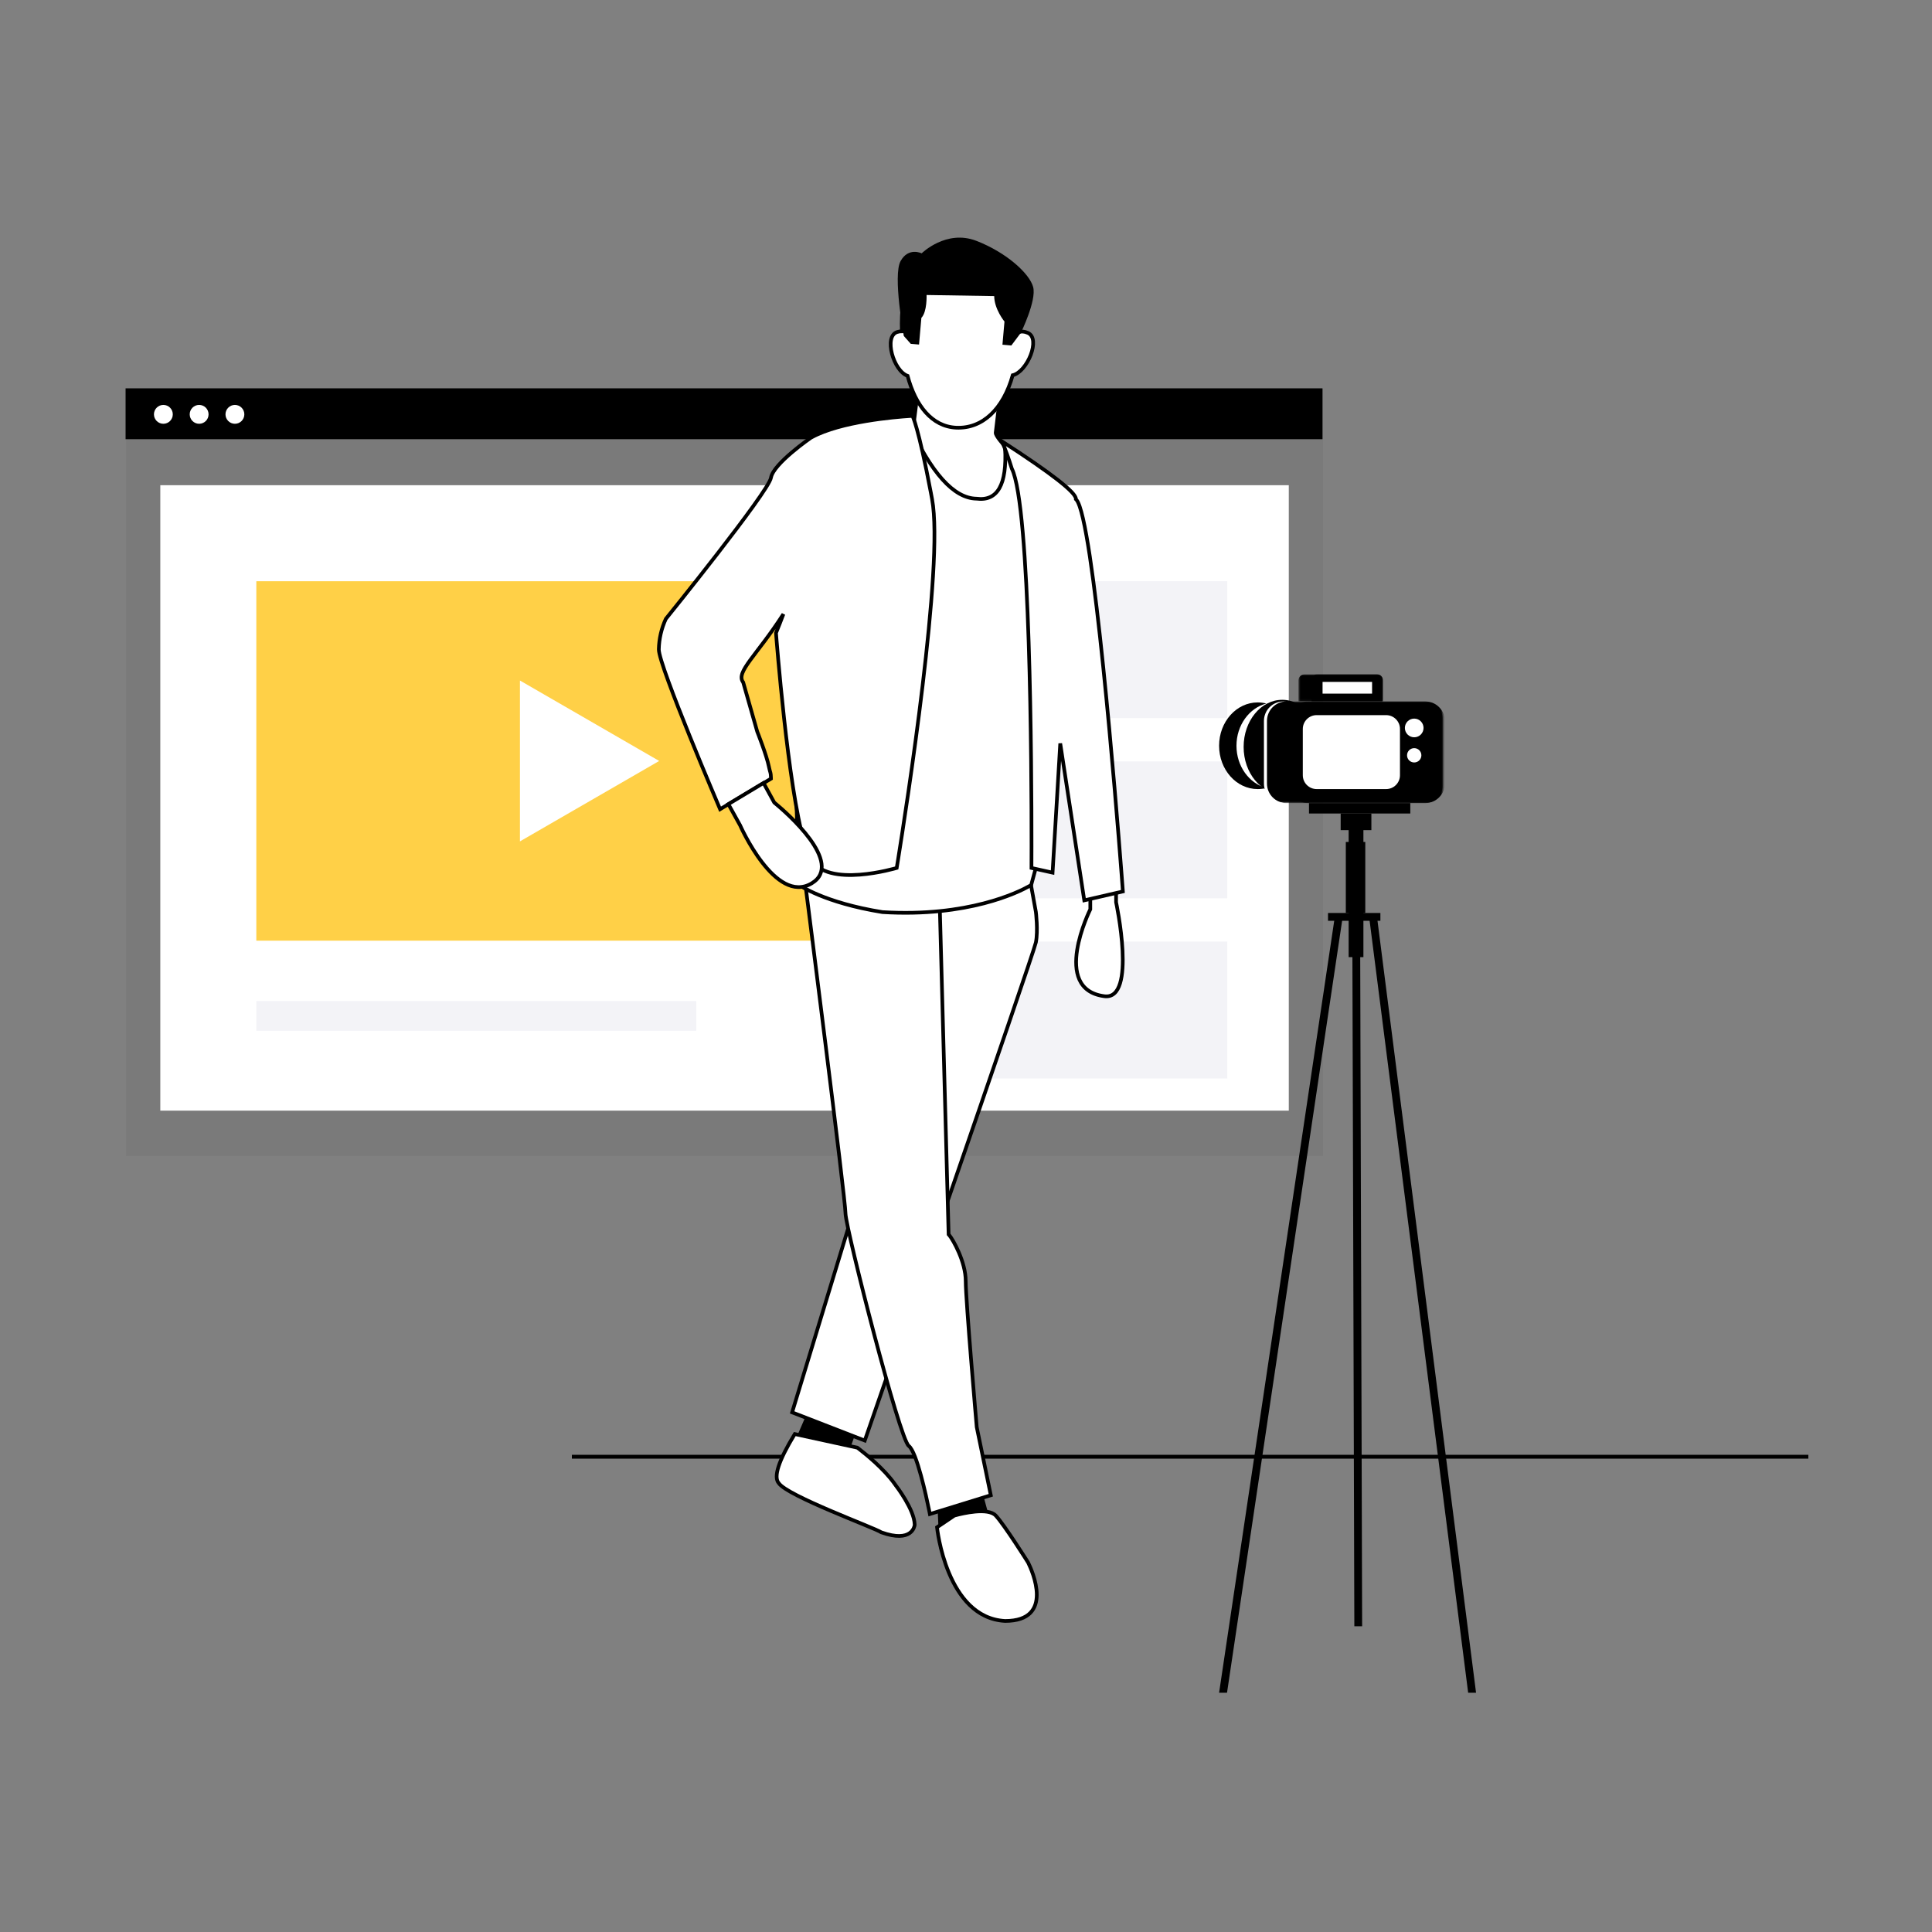 <?xml version="1.0" encoding="UTF-8"?>
<svg width="1000px" height="1000px" viewBox="0 0 1000 1000" version="1.1" xmlns="http://www.w3.org/2000/svg" xmlns:xlink="http://www.w3.org/1999/xlink">
    <rect x="0" y="0" width="1000" height="1000" fill="#808080" stroke="none"/>
    <title>illustrated/1000x1000/-blogger v0.1</title>
    <defs>
        <polygon id="path-1" points="0.473 0.849 44.196 0.849 44.196 14.9 0.473 14.9"></polygon>
        <polygon id="path-3" points="0.875 0.686 93.494 0.686 93.494 53.294 0.875 53.294"></polygon>
        <path d="M10.955,0.684 C5.388,0.684 0.876,5.198 0.876,10.766 L0.876,10.766 L0.876,43.214 C0.876,48.781 5.388,53.294 10.955,53.294 L10.955,53.294 L12.531,53.294 C6.964,53.294 2.451,48.781 2.451,43.214 L2.451,43.214 L2.451,10.766 C2.451,5.198 6.964,0.684 12.531,0.684 L12.531,0.684 L10.955,0.684 Z" id="path-5"></path>
        <polygon id="path-7" points="0.218 0.686 79.28 0.686 79.28 53.294 0.218 53.294"></polygon>
        <path d="M2.919,0.849 C1.306,0.849 -0.003,2.158 -0.003,3.772 L-0.003,3.772 L-0.003,14.899 L37.09,14.899 L37.09,3.772 C37.09,2.158 35.781,0.849 34.168,0.849 L34.168,0.849 L2.919,0.849 Z" id="path-9"></path>
    </defs>
    <g id="illustrated/1000x1000/-blogger-v0.1" stroke="none" stroke-width="1" fill="none" fill-rule="evenodd">
        <g id="Group-3" transform="translate(65, 123)">
            <rect id="Rectangle" fill="#000000" fill-rule="nonzero" x="231" y="630" width="640" height="2"></rect>
            <g id="video" transform="translate(0, 78)">
                <rect id="Rectangle" fill="#000000" fill-rule="nonzero" opacity="0.05" style="mix-blend-mode: multiply;" x="0.265" y="0.351" width="619.525" height="396.997"></rect>
                <rect id="Rectangle" fill="#FFFFFF" fill-rule="nonzero" x="17.98" y="50.145" width="584.095" height="323.717"></rect>
                <rect id="Rectangle" fill="#000000" fill-rule="nonzero" x="0" y="0" width="619.525" height="26.335"></rect>
                <ellipse id="Oval" fill="#FFFFFF" fill-rule="nonzero" cx="19.559" cy="13.464" rx="4.878" ry="4.881"></ellipse>
                <ellipse id="Oval" fill="#FFFFFF" fill-rule="nonzero" cx="38.075" cy="13.464" rx="4.878" ry="4.881"></ellipse>
                <ellipse id="Oval" fill="#FFFFFF" fill-rule="nonzero" cx="56.591" cy="13.464" rx="4.878" ry="4.881"></ellipse>
                <rect id="Rectangle" fill="#FFD047" x="67.675" y="99.845" width="330.554" height="186.042"></rect>
                <rect id="Rectangle" fill="#F3F3F7" fill-rule="nonzero" style="mix-blend-mode: multiply;" x="444.353" y="99.845" width="125.88" height="70.848"></rect>
                <rect id="Rectangle" fill="#F3F3F7" fill-rule="nonzero" style="mix-blend-mode: multiply;" x="444.353" y="193.107" width="125.88" height="70.848"></rect>
                <rect id="Rectangle" fill="#F3F3F7" fill-rule="nonzero" style="mix-blend-mode: multiply;" x="444.353" y="286.368" width="125.88" height="70.848"></rect>
                <rect id="Rectangle" fill="#F3F3F7" fill-rule="nonzero" style="mix-blend-mode: multiply;" x="67.675" y="317.135" width="227.737" height="15.383"></rect>
                <polygon id="Path" fill="#FFFFFF" fill-rule="nonzero" points="276.193 192.867 204.124 151.234 204.124 234.498 276.193 192.867 204.124 151.234 204.124 234.498"></polygon>
            </g>
            <g id="camera" transform="translate(566, 225)">
                <g id="Group-13" transform="translate(0, 0.167)">
                    <path d="M39.958,37.832 C39.958,50.217 31.013,60.258 19.979,60.258 C8.945,60.258 0.001,50.217 0.001,37.832 C0.001,25.447 8.945,15.406 19.979,15.406 C31.013,15.406 39.958,25.447 39.958,37.832" id="Fill-1" fill="#FFFFFF"></path>
                    <path d="M8.993,37.832 C8.993,27.182 15.606,18.265 24.476,15.976 C23.031,15.603 21.526,15.406 19.979,15.406 C8.945,15.406 0.001,25.447 0.001,37.832 C0.001,50.217 8.945,60.258 19.979,60.258 C21.526,60.258 23.031,60.061 24.476,59.687 C15.606,57.399 8.993,48.482 8.993,37.832" id="Fill-3" fill="#000000" fill-rule="nonzero"></path>
                    <path d="M52.66,38.422 C52.66,51.878 43.715,62.787 32.68,62.787 C21.646,62.787 12.701,51.878 12.701,38.422 C12.701,24.965 21.646,14.057 32.68,14.057 C43.715,14.057 52.66,24.965 52.66,38.422" id="Fill-5" fill="#000000" fill-rule="nonzero"></path>
                    <g id="Group-9" transform="translate(40.611, 0)">
                        <mask id="mask-2" fill="white">
                            <use xlink:href="#path-1"></use>
                        </mask>
                        <g id="Clip-8"></g>
                        <path d="M44.196,14.9 L0.473,14.9 L0.473,4.022 C0.473,2.27 1.893,0.849 3.646,0.849 L41.023,0.849 C42.776,0.849 44.196,2.27 44.196,4.022 L44.196,14.9 Z" id="Fill-7" fill="#000000" fill-rule="nonzero" mask="url(#mask-2)"></path>
                    </g>
                    <g id="Group-12" transform="translate(22.336, 14.215)">
                        <mask id="mask-4" fill="white">
                            <use xlink:href="#path-3"></use>
                        </mask>
                        <g id="Clip-11"></g>
                        <path d="M84.415,53.294 L11.955,53.294 C6.387,53.294 1.875,48.781 1.875,43.213 L1.875,10.766 C1.875,5.198 6.387,0.686 11.955,0.686 L84.415,0.686 C89.981,0.686 94.494,5.198 94.494,10.766 L94.494,43.213 C94.494,48.781 89.981,53.294 84.415,53.294" id="Fill-10" fill="#000000" fill-rule="nonzero" mask="url(#mask-4)"></path>
                    </g>
                </g>
                <g id="Group-16" transform="translate(22.336, 14.381)">
                    <mask id="mask-6" fill="white">
                        <use xlink:href="#path-5"></use>
                    </mask>
                    <use id="Clip-15" fill="#FFFFFF" fill-rule="nonzero" xlink:href="#path-5"></use>
                </g>
                <g id="Group-19" transform="translate(36.55, 14.381)">
                    <mask id="mask-8" fill="white">
                        <use xlink:href="#path-7"></use>
                    </mask>
                    <g id="Clip-18"></g>
                    <path d="M69.967,53.294 L9.531,53.294 C4.387,53.294 0.218,49.124 0.218,43.98 L0.218,9.999 C0.218,4.855 4.387,0.686 9.531,0.686 L69.967,0.686 C75.111,0.686 79.28,4.855 79.28,9.999 L79.28,43.98 C79.28,49.124 75.111,53.294 69.967,53.294" id="Fill-17" fill="#000000" fill-rule="nonzero" mask="url(#mask-8)"></path>
                </g>
                <g id="Group-22" transform="translate(42.641, 21.489)"></g>
                <g id="Group-141" transform="translate(42.702, 21.504)" fill="#FFFFFF">
                    <path d="M7.795,0.645 C3.837,0.645 0.628,3.852 0.628,7.81 L0.628,7.81 L0.628,31.755 C0.628,35.713 3.837,38.92 7.795,38.92 L7.795,38.92 L43.755,38.92 C47.712,38.92 50.92,35.713 50.92,31.755 L50.92,31.755 L50.92,7.81 C50.92,3.852 47.712,0.645 43.755,0.645 L43.755,0.645 L7.795,0.645 Z" id="Fill-20" fill-rule="nonzero"></path>
                    <path d="M63.124,7.277 C63.124,9.946 60.96,12.111 58.291,12.111 C55.621,12.111 53.458,9.946 53.458,7.277 C53.458,4.607 55.621,2.443 58.291,2.443 C60.96,2.443 63.124,4.607 63.124,7.277" id="Fill-137"></path>
                    <path d="M62,21.44 C62,23.489 60.339,25.15 58.291,25.15 C56.242,25.15 54.582,23.489 54.582,21.44 C54.582,19.392 56.242,17.731 58.291,17.731 C60.339,17.731 62,19.392 62,21.44" id="Fill-139"></path>
                </g>
                <g id="Group-144" transform="translate(47.718, 0.167)">
                    <mask id="mask-10" fill="white">
                        <use xlink:href="#path-9"></use>
                    </mask>
                    <g id="Clip-143"></g>
                    <path d="M2.919,0.849 C1.306,0.849 -0.003,2.158 -0.003,3.772 L-0.003,3.772 L-0.003,14.899 L37.09,14.899 L37.09,3.772 C37.09,2.158 35.781,0.849 34.168,0.849 L34.168,0.849 L2.919,0.849 Z" id="Fill-142" fill="#000000" fill-rule="nonzero" mask="url(#mask-10)"></path>
                </g>
                <g id="Group-155" transform="translate(0, 4.228)" fill-rule="nonzero">
                    <polygon id="Fill-145" fill="#FFFFFF" points="53.559 6.792 79.187 6.792 79.187 0.721 53.559 0.721"></polygon>
                    <polygon id="Fill-147" fill="#000000" points="46.535 68.844 98.969 68.844 98.969 63.449 46.535 63.449"></polygon>
                    <polygon id="Fill-148" fill="#000000" points="74.042 489.537 70.004 489.535 68.945 122.924 72.984 122.925"></polygon>
                    <polygon id="Fill-149" fill="#000000" points="67.056 143.187 74.7 143.187 74.7 73.565 67.056 73.565"></polygon>
                    <polygon id="Fill-150" fill="#000000" points="65.595 120.328 75.667 120.328 75.667 83.569 65.595 83.569"></polygon>
                    <polygon id="Fill-151" fill="#000000" points="56.378 124.374 83.488 124.374 83.488 120.328 56.378 120.328"></polygon>
                    <polygon id="Fill-152" fill="#000000" points="62.933 77.446 78.824 77.446 78.824 68.843 62.933 68.843"></polygon>
                    <polygon id="Fill-153" fill="#000000" points="4.105 523.923 63.931 122.688 59.94 122.014 2.97414965e-14 523.923"></polygon>
                    <polygon id="Fill-154" fill="#000000" points="133 523.923 81.7 122.076 77.691 122.626 128.915 523.923"></polygon>
                </g>
            </g>
            <g id="man" transform="translate(276, 0)" fill-rule="nonzero">
                <polygon id="Path" fill="#000000" points="106.607 605.561 95.689 635.967 69 626.237 81.131 598.264"></polygon>
                <path d="M70.361,619.264 L102.753,626.316 L102.753,626.316 L103.793,627.101 C106.935,629.514 116.454,637.138 122.058,645.019 L122.508,645.663 C122.949,646.231 132.202,658.251 132.425,666.044 L132.426,666.352 C132.364,666.893 131.098,675.818 115.162,670.134 C111.592,667.748 66.603,651.332 62.098,644.695 C59.229,641.514 61.983,633.037 70.361,619.264 Z" id="Path" stroke="#000000" stroke-width="1.9" fill="#FFFFFF"></path>
                <polygon id="Path" fill="#000000" points="165.836 643.264 173.115 670.021 145.213 678.534 144 650.561"></polygon>
                <path d="M144,667.518 L152.961,661.471 L153.649,661.279 C156.857,660.416 170.371,657.106 174.405,661.471 C178.994,666.435 191.075,685.644 191.075,685.644 L191.289,686.069 C193.095,689.746 205.086,716.006 179.231,716.006 C148.765,714.382 144,667.518 144,667.518 Z" id="Path" stroke="#000000" stroke-width="1.9" fill="#FFFFFF"></path>
                <path d="M71.965,335.609 L69.539,348.987 C69.539,348.987 68.326,358.717 69.539,364.798 C70.752,370.879 158.097,622.634 158.097,622.634 L195.704,608.04 L147.179,448.716 L141.113,325.879 L71.965,335.609 Z" id="Path" stroke="#000000" stroke-width="1.9" fill="#FFFFFF" transform="translate(132.352, 474.257) scale(-1, 1) translate(-132.352, -474.257) "></path>
                <path d="M145.148,335.94 L150,515.939 L150.364,516.358 C152.239,518.567 158.852,530.082 158.852,540.104 C158.852,550.127 164.558,615.668 164.558,615.668 L171.836,650.938 L140.295,660.667 L139.91,658.734 C138.503,651.81 133.502,628.499 129.377,625.397 C124.573,621.785 97.179,514.469 96.631,505.242 L96.623,504.993 C96.623,497.695 76,335.94 76,335.94 L126.951,315.264 L145.148,335.94 Z" id="Path" stroke="#000000" stroke-width="1.9" fill="#FFFFFF"></path>
                <path d="M136.717,58.948 L178.662,64.843 L174.382,100.927 C174.002,104.137 190.046,118.04 189.458,123.004 L189.421,123.265 L189.373,123.547 C188.467,128.355 182.162,142.961 164.971,141.799 C147.268,140.602 138.975,133.158 129.158,119.366 L128.538,118.495 C123.696,111.753 115.374,102.319 132.034,95.497 L136.717,58.948 Z" id="Fill-21" stroke="#000000" stroke-width="1.9" fill="#FFFFFF"></path>
                <path d="M164.414,135.11 C175.34,136.548 180.277,127.818 179.226,108.918 L180.744,110.744 L182.622,113.023 C197.508,131.187 205.216,142.973 205.746,148.383 C207.932,170.703 204.809,228.474 196.377,321.695 L192.738,335.073 L192.107,335.45 L191.658,335.705 C186.182,338.77 160.003,351.826 115.759,349.103 C85.431,344.238 72.639,335.073 72.639,335.073 L69,224.398 L128.443,94.264 L129.163,95.87 C140.93,121.831 152.68,134.911 164.414,135.11 Z" id="Path-3" stroke="#000000" stroke-width="1.9" fill="#FFFFFF"></path>
                <path d="M219.466,334.264 L219.466,343.994 C219.466,343.994 208.52,394.867 225.532,392.642 C253.434,388.994 232.811,347.643 232.811,347.643 L232.811,339.129 L219.466,334.264 Z" id="Path" stroke="#000000" stroke-width="1.9" fill="#FFFFFF" transform="translate(228.074, 363.489) scale(-1, 1) translate(-228.074, -363.489) "></path>
                <path d="M177.626,105.429 C179.442,109.745 181.146,114.466 182.736,119.594 C192.339,138.89 192.95,274.69 192.917,314.996 L192.886,326.248 L203.804,328.68 L207.782,261.795 L207.782,261.795 L220.217,343.008 L240.198,338.41 L239.516,329.38 C236.598,291.4 224.913,146.102 216.18,135.71 L215.876,135.402 L215.886,135.305 C216.074,132.011 203.321,122.053 177.626,105.429 Z M79.191,103.312 L78.676,103.599 C78.676,103.599 59.266,116.977 58.053,124.274 C56.84,131.572 3.639,197.33 3.639,197.33 C1.35,202.291 0.111,207.675 -2.7000624e-13,213.14 C-2.7000624e-13,221.654 31.714,295.839 31.714,295.839 L58.053,280.037 L58.036,279.384 C57.945,276.594 57.713,277.271 57.085,274.285 L57.017,273.951 C55.803,267.87 50.951,255.708 50.951,255.708 L43.672,230.167 C39.614,224.867 50.581,216.466 64.497,194.843 C63.316,198.004 62.036,201.266 60.656,204.627 L60.975,208.641 C62.516,227.486 69.486,306.88 78.676,321.383 C86.85,337.158 123.132,326.248 123.132,326.248 L123.834,321.922 C127.873,296.774 147.754,169.335 141.446,135.402 L140.826,132.096 C134.251,97.379 131.286,92.264 131.286,92.264 L129.632,92.361 C122.508,92.825 94.136,95.14 79.191,103.312 Z" id="Shape" stroke="#000000" stroke-width="1.9" fill="#FFFFFF"></path>
                <path d="M54.197,282.264 L59.767,292.418 L60.452,292.979 C65.516,297.176 96.468,323.827 79.119,334.215 C60.262,345.507 42.066,304.156 42.066,304.156 L36,293.21 L54.197,282.264 Z" id="Path" stroke="#000000" stroke-width="1.9" fill="#FFFFFF"></path>
                <path d="M123.384,48.851 C124.293,48.569 125.087,48.462 125.801,48.468 C125.102,27.242 129.672,1.54 163.566,6.73 C183.781,9.826 187.523,29.23 186.435,48.905 C187.618,48.456 189.128,48.469 191.059,49.317 C197.808,52.283 190.77,69.405 183.171,71.233 C178.292,88.738 167.487,99.007 153.908,98.364 C141.352,97.773 132.826,86.887 128.761,71.544 C121.393,68.927 116.318,51.035 123.384,48.851" id="Fill-23" stroke="#000000" stroke-width="1.9" fill="#FFFFFF"></path>
                <path d="M187.419,49.214 L182.469,55.821 L177.864,55.418 L178.913,43.43 C178.913,43.43 173.628,37.022 173.602,30.249 L138.593,29.696 C138.593,29.696 138.952,38.387 135.902,41.524 L134.694,55.335 L130.407,54.96 L126.806,50.894 C126.806,50.894 121.049,19.501 125.146,12.126 C129.244,4.751 136.047,8.129 136.047,8.129 C136.047,8.129 148.685,-4.371 164.288,1.63 C179.899,7.636 191.898,18.582 193.755,25.552 C195.617,32.518 187.419,49.214 187.419,49.214" id="Fill-29" fill="#000000"></path>
            </g>
        </g>
    </g>
</svg>